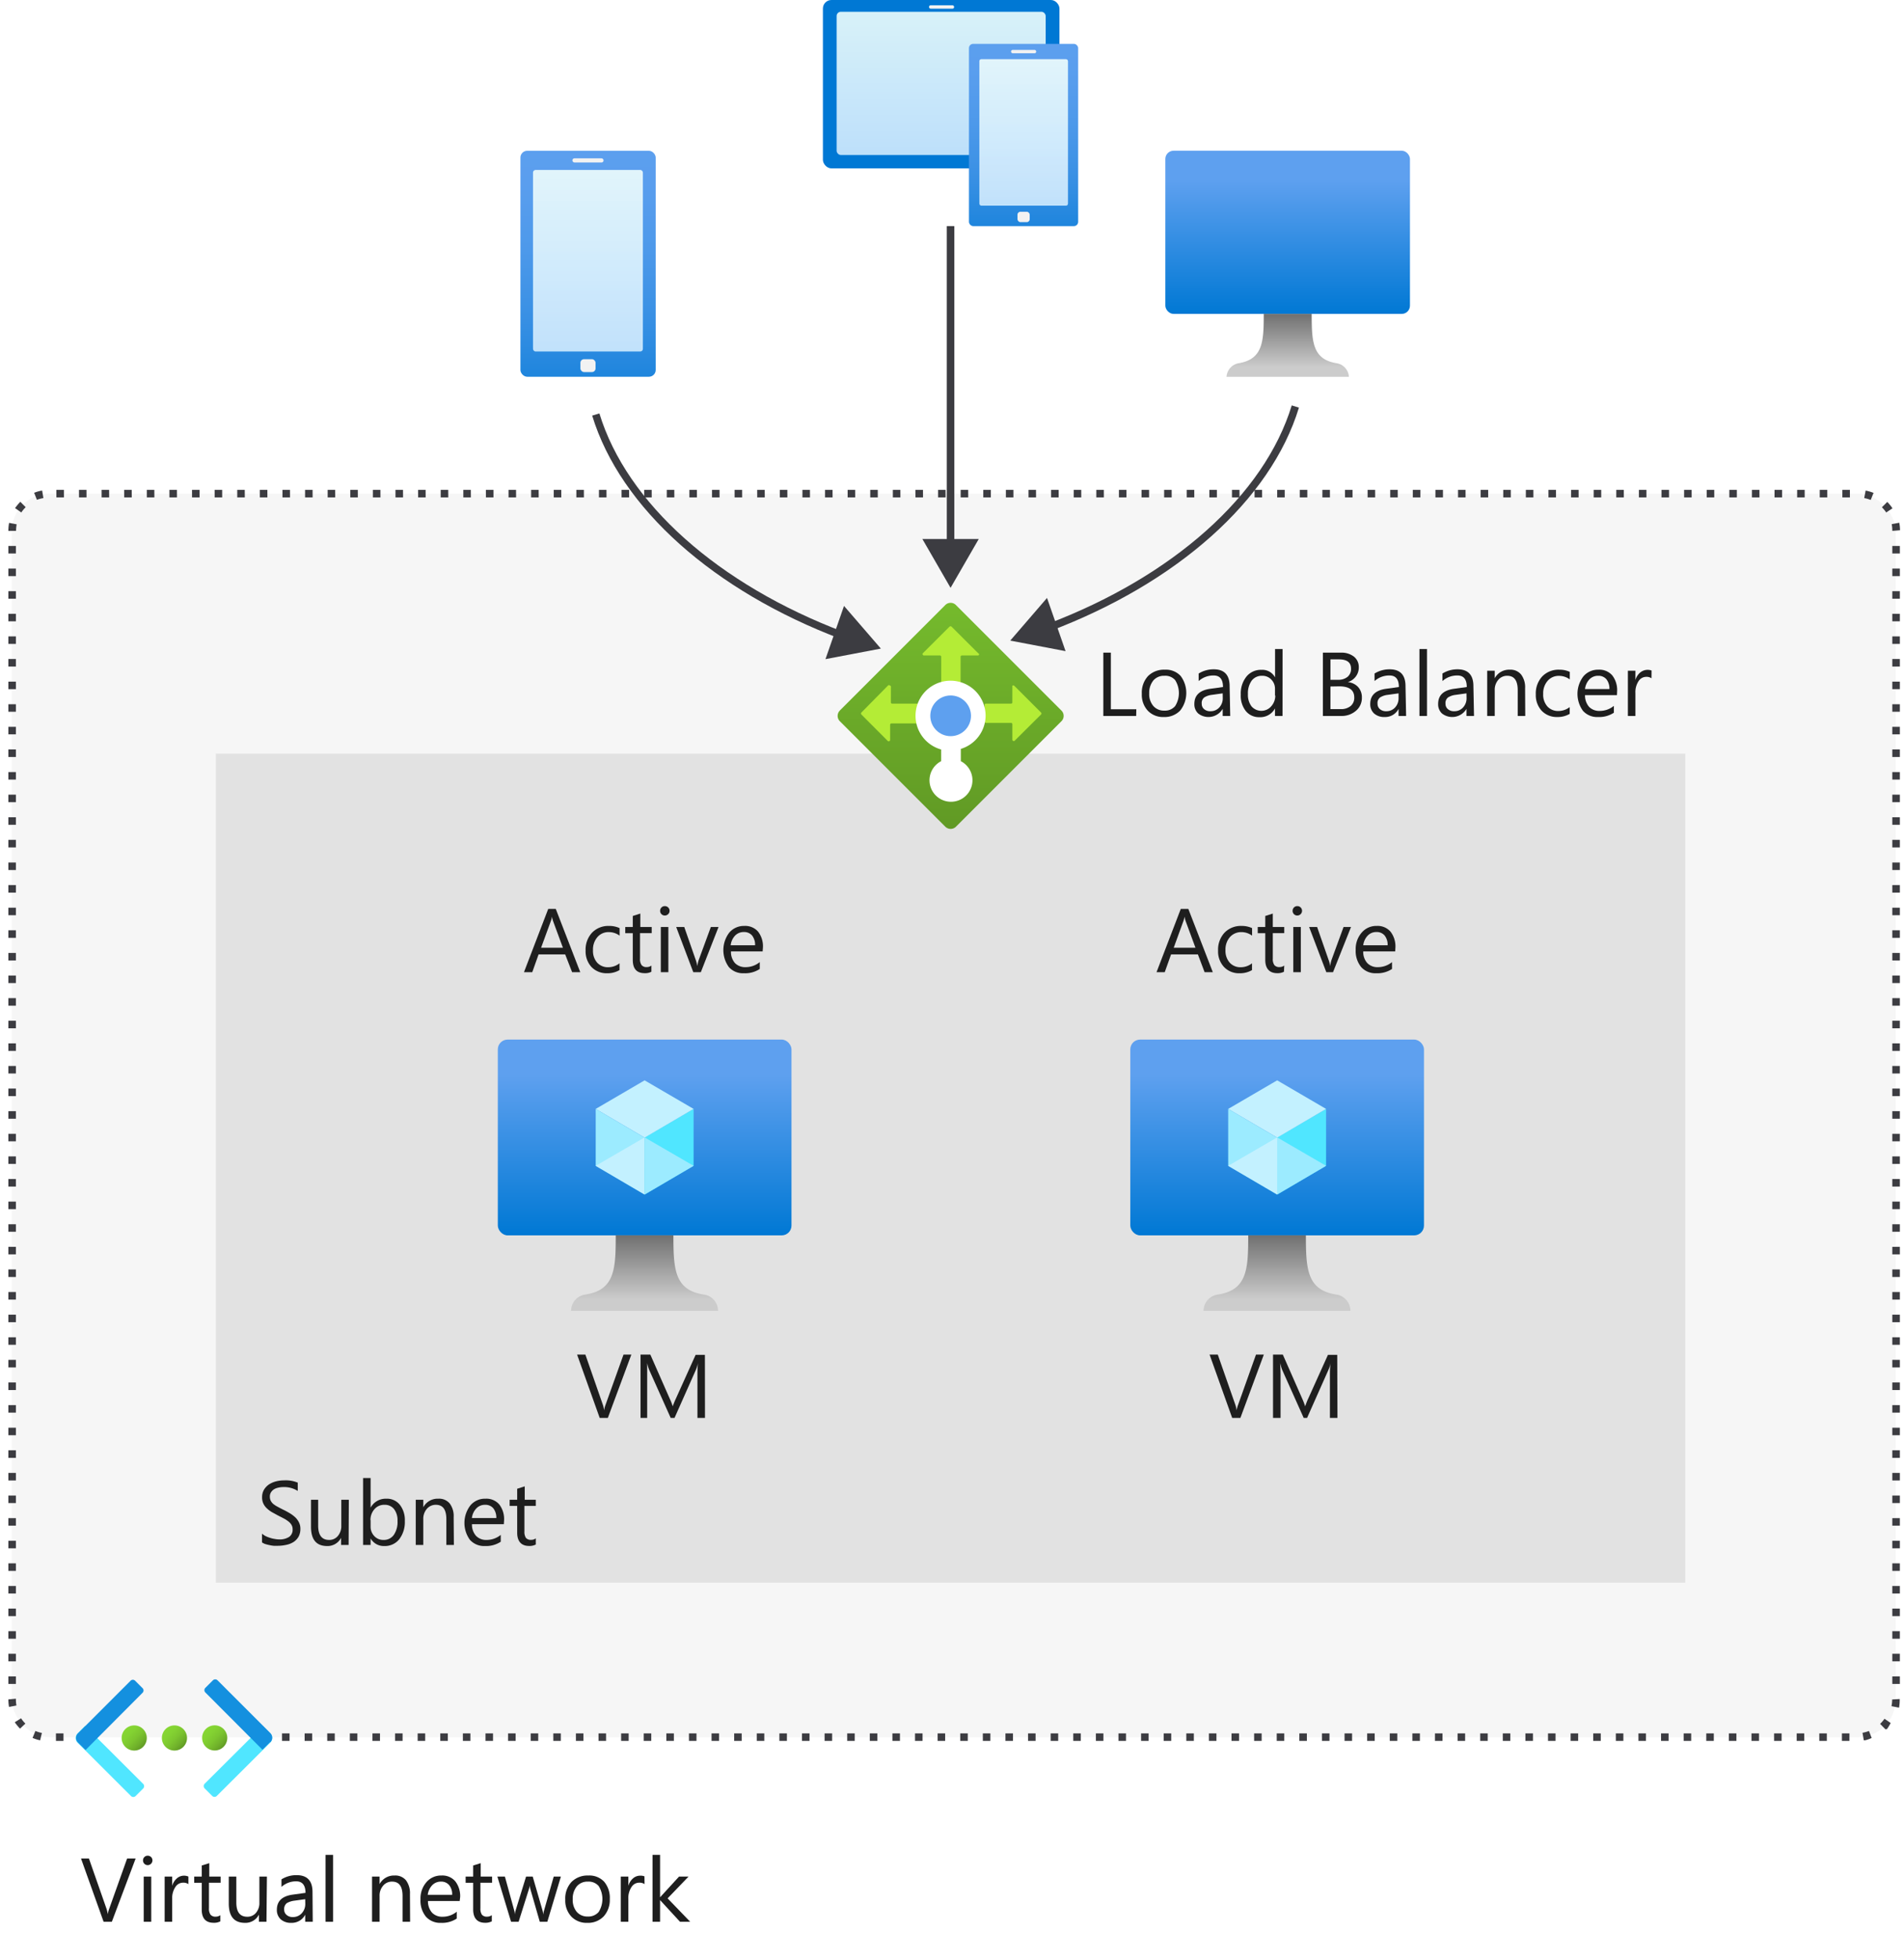 <svg xmlns="http://www.w3.org/2000/svg" xmlns:xlink="http://www.w3.org/1999/xlink" viewBox="0 0 252.66 259.93">
  <defs>
    <linearGradient id="linear-gradient" x1="24.64" y1="103.61" x2="27.01" y2="101.24" gradientTransform="matrix(1, 0, 0, -1, 2.82, 333.07)" gradientUnits="userSpaceOnUse">
      <stop offset="0" stop-color="#86d633"/>
      <stop offset="0.24" stop-color="#83d232"/>
      <stop offset="0.5" stop-color="#7cc52f"/>
      <stop offset="0.76" stop-color="#6fb02a"/>
      <stop offset="1" stop-color="#5e9624"/>
    </linearGradient>
    <linearGradient id="linear-gradient-2" x1="19.3" y1="103.61" x2="21.65" y2="101.25" xlink:href="#linear-gradient"/>
    <linearGradient id="linear-gradient-3" x1="13.96" y1="103.62" x2="16.32" y2="101.25" xlink:href="#linear-gradient"/>
    <linearGradient id="linear-gradient-4" x1="78.03" y1="276" x2="78.03" y2="318.14" gradientTransform="matrix(1, 0, 0, -1, 0, 334)" gradientUnits="userSpaceOnUse">
      <stop offset="0" stop-color="#0078d4"/>
      <stop offset="0.17" stop-color="#1c84dc"/>
      <stop offset="0.38" stop-color="#3990e4"/>
      <stop offset="0.59" stop-color="#4d99ea"/>
      <stop offset="0.8" stop-color="#5a9eee"/>
      <stop offset="1" stop-color="#5ea0ef"/>
    </linearGradient>
    <linearGradient id="linear-gradient-5" x1="78.02" y1="287.36" x2="78.02" y2="311.45" gradientTransform="matrix(1, 0, 0, -1, 0, 334)" gradientUnits="userSpaceOnUse">
      <stop offset="0" stop-color="#d2ebff"/>
      <stop offset="1" stop-color="#f0fffd"/>
    </linearGradient>
    <linearGradient id="linear-gradient-6" x1="124.89" y1="313.43" x2="124.89" y2="332.44" xlink:href="#linear-gradient-5"/>
    <linearGradient id="linear-gradient-7" x1="135.83" y1="297.53" x2="135.83" y2="331.53" xlink:href="#linear-gradient-4"/>
    <linearGradient id="linear-gradient-8" x1="135.84" y1="306.71" x2="135.84" y2="326.15" xlink:href="#linear-gradient-5"/>
    <linearGradient id="linear-gradient-9" x1="85.54" y1="170.09" x2="85.54" y2="196.06" gradientTransform="matrix(1, 0, 0, -1, 0, 334)" gradientUnits="userSpaceOnUse">
      <stop offset="0" stop-color="#0078d4"/>
      <stop offset="0.82" stop-color="#5ea0ef"/>
    </linearGradient>
    <linearGradient id="linear-gradient-10" x1="85.54" y1="160.06" x2="85.54" y2="170.09" gradientTransform="matrix(1, 0, 0, -1, 0, 334)" gradientUnits="userSpaceOnUse">
      <stop offset="0.15" stop-color="#ccc"/>
      <stop offset="1" stop-color="#707070"/>
    </linearGradient>
    <linearGradient id="linear-gradient-11" x1="169.48" y1="170.09" x2="169.48" y2="196.06" xlink:href="#linear-gradient-9"/>
    <linearGradient id="linear-gradient-12" x1="169.48" y1="160.06" x2="169.48" y2="170.09" xlink:href="#linear-gradient-10"/>
    <linearGradient id="linear-gradient-13" x1="126.14" y1="220.92" x2="126.14" y2="255.7" gradientTransform="matrix(1, 0, 0, -1, 0, 334)" gradientUnits="userSpaceOnUse">
      <stop offset="0" stop-color="#5e9624"/>
      <stop offset="0.02" stop-color="#5f9724"/>
      <stop offset="1" stop-color="#76bc2d"/>
    </linearGradient>
    <linearGradient id="linear-gradient-14" x1="170.87" y1="292.35" x2="170.87" y2="314" xlink:href="#linear-gradient-9"/>
    <linearGradient id="linear-gradient-15" x1="170.88" y1="284" x2="170.88" y2="292.35" xlink:href="#linear-gradient-10"/>
  </defs>
  <title>4-active-active-cluster</title>
  <g id="Shapes">
    <rect width="252.66" height="259.93" fill="#fff"/>
    <g>
      <g>
        <rect x="1.56" y="65.5" width="250" height="165" rx="5" fill="#fff"/>
        <rect x="1.56" y="65.5" width="250" height="165" rx="5" fill="#3c3c41" opacity="0.05"/>
      </g>
      <path d="M245.42,231h-1v-1h1Zm-3,0h-1v-1h1Zm-3,0h-1v-1h1Zm-3,0h-1v-1h1Zm-3,0h-1v-1h1Zm-3,0h-1v-1h1Zm-3,0h-1v-1h1Zm-3,0h-1v-1h1Zm-3,0h-1v-1h1Zm-3,0h-1v-1h1Zm-3,0h-1v-1h1Zm-3,0h-1v-1h1Zm-3,0h-1v-1h1Zm-3,0h-1v-1h1Zm-3,0h-1v-1h1Zm-3,0h-1v-1h1Zm-3,0h-1v-1h1Zm-3,0h-1v-1h1Zm-3,0h-1v-1h1Zm-3,0h-1v-1h1Zm-3,0h-1v-1h1Zm-3,0h-1v-1h1Zm-3,0h-1v-1h1Zm-3,0h-1v-1h1Zm-3,0h-1v-1h1Zm-3,0h-1v-1h1Zm-3,0h-1v-1h1Zm-3,0h-1v-1h1Zm-3,0h-1v-1h1Zm-3,0h-1v-1h1Zm-3,0h-1v-1h1Zm-3,0h-1v-1h1Zm-3,0h-1v-1h1Zm-3,0h-1v-1h1Zm-3,0h-1v-1h1Zm-3,0h-1v-1h1Zm-3,0h-1v-1h1Zm-3,0h-1v-1h1Zm-3,0h-1v-1h1Zm-3,0h-1v-1h1Zm-3,0h-1v-1h1Zm-3,0h-1v-1h1Zm-3,0h-1v-1h1Zm-3,0h-1v-1h1Zm-3,0h-1v-1h1Zm-3,0h-1v-1h1Zm-3,0h-1v-1h1Zm-3,0h-1v-1h1Zm-3,0h-1v-1h1Zm-3,0h-1v-1h1Zm-3,0h-1v-1h1Zm-3,0h-1v-1h1Zm-3,0h-1v-1h1Zm-3,0h-1v-1h1Zm-3,0h-1v-1h1Zm-3,0h-1v-1h1Zm-3,0h-1v-1h1Zm-3,0h-1v-1h1Zm-3,0h-1v-1h1Zm-3,0h-1v-1h1Zm-3,0h-1v-1h1Zm-3,0h-1v-1h1Zm-3,0h-1v-1h1Zm-3,0h-1v-1h1Zm-3,0h-1v-1h1Zm-3,0h-1v-1h1Zm-3,0h-1v-1h1Zm-3,0h-1v-1h1Zm-3,0h-1v-1h1Zm-3,0h-1v-1h1Zm-30,0h-1v-1h1Zm238.9-.08-.17-1a4.4,4.4,0,0,0,.86-.24l.36.93A4.84,4.84,0,0,1,247.5,230.92Zm-242,0a5.32,5.32,0,0,1-1-.32l.38-.92a4.08,4.08,0,0,0,.86.26Zm244.87-1.46-.7-.72a4.64,4.64,0,0,0,.58-.68l.82.56A5.57,5.57,0,0,1,250.39,229.44ZM2.66,229.37a6.32,6.32,0,0,1-.7-.85L2.8,228a3.87,3.87,0,0,0,.57.7ZM252,226.59l-1-.2a4.41,4.41,0,0,0,.09-.89l1-.06v.06A5.6,5.6,0,0,1,252,226.59Zm-250.8-.1a5.44,5.44,0,0,1-.09-1l1-.09a4.77,4.77,0,0,0,.07.9Zm250.91-3.05h-1v-1h1Zm-250,0h-1v-1h1Zm250-3h-1v-1h1Zm-250,0h-1v-1h1Zm250-3h-1v-1h1Zm-250,0h-1v-1h1Zm250-3h-1v-1h1Zm-250,0h-1v-1h1Zm250-3h-1v-1h1Zm-250,0h-1v-1h1Zm250-3h-1v-1h1Zm-250,0h-1v-1h1Zm250-3h-1v-1h1Zm-250,0h-1v-1h1Zm250-3h-1v-1h1Zm-250,0h-1v-1h1Zm250-3h-1v-1h1Zm-250,0h-1v-1h1Zm250-3h-1v-1h1Zm-250,0h-1v-1h1Zm250-3h-1v-1h1Zm-250,0h-1v-1h1Zm250-3h-1v-1h1Zm-250,0h-1v-1h1Zm250-3h-1v-1h1Zm-250,0h-1v-1h1Zm250-3h-1v-1h1Zm-250,0h-1v-1h1Zm250-3h-1v-1h1Zm-250,0h-1v-1h1Zm250-3h-1v-1h1Zm-250,0h-1v-1h1Zm250-3h-1v-1h1Zm-250,0h-1v-1h1Zm250-3h-1v-1h1Zm-250,0h-1v-1h1Zm250-3h-1v-1h1Zm-250,0h-1v-1h1Zm250-3h-1v-1h1Zm-250,0h-1v-1h1Zm250-3h-1v-1h1Zm-250,0h-1v-1h1Zm250-3h-1v-1h1Zm-250,0h-1v-1h1Zm250-3h-1v-1h1Zm-250,0h-1v-1h1Zm250-3h-1v-1h1Zm-250,0h-1v-1h1Zm250-3h-1v-1h1Zm-250,0h-1v-1h1Zm250-3h-1v-1h1Zm-250,0h-1v-1h1Zm250-3h-1v-1h1Zm-250,0h-1v-1h1Zm250-3h-1v-1h1Zm-250,0h-1v-1h1Zm250-3h-1v-1h1Zm-250,0h-1v-1h1Zm250-3h-1v-1h1Zm-250,0h-1v-1h1Zm250-3h-1v-1h1Zm-250,0h-1v-1h1Zm250-3h-1v-1h1Zm-250,0h-1v-1h1Zm250-3h-1v-1h1Zm-250,0h-1v-1h1Zm250-3h-1v-1h1Zm-250,0h-1v-1h1Zm250-3h-1v-1h1Zm-250,0h-1v-1h1Zm250-3h-1v-1h1Zm-250,0h-1v-1h1Zm250-3h-1v-1h1Zm-250,0h-1v-1h1Zm250-3h-1v-1h1Zm-250,0h-1v-1h1Zm250-3h-1v-1h1Zm-250,0h-1v-1h1Zm250-3h-1v-1h1Zm-250,0h-1v-1h1Zm250-3h-1v-1h1Zm-250,0h-1v-1h1Zm250-3h-1v-1h1Zm-250,0h-1v-1h1Zm250-3h-1v-1h1Zm-250,0h-1v-1h1Zm250-3h-1v-1h1Zm-250,0h-1v-1h1Zm250-3h-1v-1h1Zm-250,0h-1v-1h1Zm250-3h-1v-1h1Zm-250,0h-1v-1h1Zm250-3h-1v-1h1Zm-250,0h-1v-1h1Zm250-3h-1v-1h1Zm-250,0h-1v-1h1Zm250-3h-1v-1h1Zm-250,0h-1v-1h1Zm250-3h-1v-1h1Zm-250,0h-1v-1h1Zm250-3h-1v-1h1Zm-250,0h-1v-1h1Zm249-3a4.74,4.74,0,0,0-.08-.89l1-.19a5,5,0,0,1,.1,1Zm-250,0v0a5.36,5.36,0,0,1,.1-1.06l1,.19a5.12,5.12,0,0,0-.08.87ZM250.3,68a4.75,4.75,0,0,0-.57-.69l.71-.71a5.13,5.13,0,0,1,.69.85ZM2.83,68,2,67.42a7.08,7.08,0,0,1,.7-.84l.71.72A3.86,3.86,0,0,0,2.83,68Zm245.41-1.66a4.44,4.44,0,0,0-.86-.25l.19-1a6.33,6.33,0,0,1,1.05.31ZM4.9,66.32l-.37-.93a4.92,4.92,0,0,1,1.06-.3l.17,1A4.44,4.44,0,0,0,4.9,66.32ZM245.48,66h-1V65h1Zm-3,0h-1V65h1Zm-3,0h-1V65h1Zm-3,0h-1V65h1Zm-3,0h-1V65h1Zm-3,0h-1V65h1Zm-3,0h-1V65h1Zm-3,0h-1V65h1Zm-3,0h-1V65h1Zm-3,0h-1V65h1Zm-3,0h-1V65h1Zm-3,0h-1V65h1Zm-3,0h-1V65h1Zm-3,0h-1V65h1Zm-3,0h-1V65h1Zm-3,0h-1V65h1Zm-3,0h-1V65h1Zm-3,0h-1V65h1Zm-3,0h-1V65h1Zm-3,0h-1V65h1Zm-3,0h-1V65h1Zm-3,0h-1V65h1Zm-3,0h-1V65h1Zm-3,0h-1V65h1Zm-3,0h-1V65h1Zm-3,0h-1V65h1Zm-3,0h-1V65h1Zm-3,0h-1V65h1Zm-3,0h-1V65h1Zm-3,0h-1V65h1Zm-3,0h-1V65h1Zm-3,0h-1V65h1Zm-3,0h-1V65h1Zm-3,0h-1V65h1Zm-3,0h-1V65h1Zm-3,0h-1V65h1Zm-3,0h-1V65h1Zm-3,0h-1V65h1Zm-3,0h-1V65h1Zm-3,0h-1V65h1Zm-3,0h-1V65h1Zm-3,0h-1V65h1Zm-3,0h-1V65h1Zm-3,0h-1V65h1Zm-3,0h-1V65h1Zm-3,0h-1V65h1Zm-3,0h-1V65h1Zm-3,0h-1V65h1Zm-3,0h-1V65h1Zm-3,0h-1V65h1Zm-3,0h-1V65h1Zm-3,0h-1V65h1Zm-3,0h-1V65h1Zm-3,0h-1V65h1Zm-3,0h-1V65h1Zm-3,0h-1V65h1Zm-3,0h-1V65h1Zm-3,0h-1V65h1Zm-3,0h-1V65h1Zm-3,0h-1V65h1Zm-3,0h-1V65h1Zm-3,0h-1V65h1Zm-3,0h-1V65h1Zm-3,0h-1V65h1Zm-3,0h-1V65h1Zm-3,0h-1V65h1Zm-3,0h-1V65h1Zm-3,0h-1V65h1Zm-3,0h-1V65h1Zm-3,0h-1V65h1Zm-3,0h-1V65h1Zm-3,0h-1V65h1Zm-3,0h-1V65h1Zm-3,0h-1V65h1Zm-3,0h-1V65h1Zm-3,0h-1V65h1Zm-3,0h-1V65h1Zm-3,0h-1V65h1Zm-3,0h-1V65h1Zm-3,0h-1V65h1Z" fill="#3c3c41"/>
    </g>
    <g>
      <circle cx="28.49" cy="230.6" r="1.67" fill="url(#linear-gradient)"/>
      <circle cx="23.15" cy="230.61" r="1.67" fill="url(#linear-gradient-2)"/>
      <circle cx="17.81" cy="230.61" r="1.67" fill="url(#linear-gradient-3)"/>
      <path d="M19,237.31l-1,1a.44.44,0,0,1-.62,0h0l-7.09-7.08a.86.86,0,0,1,0-1.22h0l1-1h0L19,236.7a.44.44,0,0,1,0,.61Z" fill="#50e6ff"/>
      <path d="M17.92,223l1,1a.43.43,0,0,1,0,.61l-7.57,7.6h0l-1-1a.86.86,0,0,1,0-1.22h0l7-7A.43.43,0,0,1,17.92,223Z" fill="#1490df"/>
      <path d="M34.87,229l1,1a.86.86,0,0,1,0,1.22h0l-7.1,7.08a.43.43,0,0,1-.61,0h0l-1-1a.44.44,0,0,1,0-.62h0L34.87,229Z" fill="#50e6ff"/>
      <path d="M35.83,231.17l-1,1h0l-7.58-7.6a.43.43,0,0,1,0-.61h0l1-1a.44.44,0,0,1,.62,0h0l7,7a.86.86,0,0,1,0,1.22h0Z" fill="#1490df"/>
    </g>
    <g>
      <rect x="69.06" y="20.01" width="17.95" height="29.98" rx="0.9" fill="url(#linear-gradient-4)"/>
      <rect x="77.02" y="47.66" width="2.01" height="1.71" rx="0.48" fill="#f2f2f2"/>
      <rect x="75.96" y="21.01" width="4.13" height="0.55" rx="0.26" fill="#f2f2f2"/>
      <rect x="70.73" y="22.55" width="14.58" height="24.09" rx="0.34" opacity="0.9" fill="url(#linear-gradient-5)" style="isolation: isolate"/>
    </g>
    <g>
      <rect x="109.2" width="31.39" height="22.34" rx="1.13" fill="#0078d4"/>
      <rect x="111.02" y="1.56" width="27.74" height="19.01" rx="0.56" opacity="0.9" fill="url(#linear-gradient-6)" style="isolation: isolate"/>
      <rect x="128.58" y="5.82" width="14.49" height="24.18" rx="0.56" fill="url(#linear-gradient-7)"/>
      <rect x="134.17" y="6.62" width="3.33" height="0.45" rx="0.21" fill="#f2f2f2"/>
      <rect x="129.96" y="7.85" width="11.76" height="19.44" rx="0.26" opacity="0.9" fill="url(#linear-gradient-8)" style="isolation: isolate"/>
      <rect x="123.28" y="0.7" width="3.33" height="0.45" rx="0.21" fill="#f2f2f2"/>
      <rect x="135.02" y="28.1" width="1.62" height="1.37" rx="0.38" fill="#f2f2f2"/>
    </g>
    <g>
      <rect x="28.64" y="100" width="195" height="110" fill="#fff"/>
      <rect x="28.64" y="100" width="195" height="110" fill="#3c3c41" opacity="0.15"/>
    </g>
    <g>
      <rect x="66.06" y="137.94" width="38.97" height="25.98" rx="1.3" fill="url(#linear-gradient-9)"/>
      <polygon points="92.04 147.14 92.04 154.69 85.54 158.5 85.54 150.92 92.04 147.14" fill="#50e6ff"/>
      <polygon points="92.04 147.14 85.54 150.95 79.05 147.14 85.54 143.35 92.04 147.14" fill="#c3f1ff"/>
      <polygon points="85.54 150.95 85.54 158.5 79.05 154.69 79.05 147.14 85.54 150.95" fill="#9cebff"/>
      <polygon points="79.05 154.69 85.54 150.92 85.54 158.5 79.05 154.69" fill="#c3f1ff"/>
      <polygon points="92.04 154.69 85.54 150.92 85.54 158.5 92.04 154.69" fill="#9cebff"/>
      <path d="M93.36,171.77c-3.86-.61-4-3.38-4-7.86H81.71c0,4.48-.13,7.25-4,7.86a2.18,2.18,0,0,0-1.93,2.17H95.28A2.16,2.16,0,0,0,93.36,171.77Z" fill="url(#linear-gradient-10)"/>
    </g>
    <g>
      <rect x="149.99" y="137.94" width="38.97" height="25.98" rx="1.3" fill="url(#linear-gradient-11)"/>
      <polygon points="175.97 147.14 175.97 154.69 169.48 158.5 169.48 150.92 175.97 147.14" fill="#50e6ff"/>
      <polygon points="175.97 147.14 169.48 150.95 162.98 147.14 169.48 143.35 175.97 147.14" fill="#c3f1ff"/>
      <polygon points="169.48 150.95 169.48 158.5 162.98 154.69 162.98 147.14 169.48 150.95" fill="#9cebff"/>
      <polygon points="162.98 154.69 169.48 150.92 169.48 158.5 162.98 154.69" fill="#c3f1ff"/>
      <polygon points="175.97 154.69 169.48 150.92 169.48 158.5 175.97 154.69" fill="#9cebff"/>
      <path d="M177.29,171.77c-3.85-.61-4-3.38-4-7.86h-7.65c0,4.48-.13,7.25-4,7.86a2.18,2.18,0,0,0-1.93,2.17h19.49A2.18,2.18,0,0,0,177.29,171.77Z" fill="url(#linear-gradient-12)"/>
    </g>
    <g>
      <path d="M111.44,94.28l14-14a1,1,0,0,1,1.41,0l0,0,14,14a1,1,0,0,1,0,1.42l0,0-14,14a1,1,0,0,1-1.4,0l-14-14a1,1,0,0,1,0-1.42Z" fill="url(#linear-gradient-13)"/>
      <path d="M129.8,86.67l-3.53-3.52a.2.2,0,0,0-.27,0l-3.53,3.52a.16.16,0,0,0,0,.23.17.17,0,0,0,.18.07h2.07a.18.18,0,0,1,.18.18v3.33a.18.18,0,0,0,.19.19h2.2a.18.18,0,0,0,.18-.19V87.15a.18.18,0,0,1,.18-.18h2.07a.16.16,0,0,0,.2-.12A.16.16,0,0,0,129.8,86.67Z" fill="#b4ec36"/>
      <path d="M117.8,91l-3.5,3.55a.2.2,0,0,0,0,.25l3.5,3.51a.18.18,0,0,0,.26,0,.2.2,0,0,0,.06-.14v-2a.18.18,0,0,1,.18-.18h3.34a.17.17,0,0,0,.16-.17V93.58a.16.16,0,0,0,0-.22l-.06,0h-3.34a.16.16,0,0,1-.18-.15h0v-2a.19.19,0,0,0-.12-.25A.2.2,0,0,0,117.8,91Z" fill="#b4ec36"/>
      <path d="M134.6,98.33l3.55-3.53a.18.18,0,0,0,0-.25L134.6,91a.18.18,0,0,0-.26,0,.21.21,0,0,0,0,.11v2.08a.16.16,0,0,1-.16.17h-3.35a.16.16,0,0,0-.17.17h0v2.2a.18.18,0,0,0,.15.19h3.35a.18.18,0,0,1,.18.18v2.07a.18.18,0,0,0,.21.15A.12.12,0,0,0,134.6,98.33Z" fill="#b4ec36"/>
      <path d="M130.79,95a4.65,4.65,0,1,0-5.9,4.45V101a2.85,2.85,0,1,0,2.61,0V99.37A4.64,4.64,0,0,0,130.79,95Z" fill="#fff"/>
      <circle id="e99c3387-15c3-4f28-bd4b-cb209b430e06" cx="126.15" cy="94.98" r="2.7" fill="#5ea0ef"/>
    </g>
    <g>
      <rect x="154.64" y="20" width="32.46" height="21.65" rx="1.09" fill="url(#linear-gradient-14)"/>
      <path d="M177.39,48.2c-3.22-.51-3.33-2.83-3.33-6.55H167.7c0,3.72-.12,6-3.33,6.55a1.94,1.94,0,0,0-1.61,1.8H179A1.94,1.94,0,0,0,177.39,48.2Z" fill="url(#linear-gradient-15)"/>
    </g>
    <g>
      <line x1="126.14" y1="30" x2="126.14" y2="72.62" fill="none" stroke="#3c3c41" stroke-miterlimit="10"/>
      <polygon points="122.4 71.52 126.14 78 129.88 71.52 122.4 71.52" fill="#3c3c41"/>
    </g>
    <g>
      <path d="M79.06,55c3.7,12.12,16,23,32.73,29.33" fill="none" stroke="#3c3c41" stroke-miterlimit="10"/>
      <polygon points="109.54 87.46 116.89 86.06 112 80.4 109.54 87.46" fill="#3c3c41"/>
    </g>
    <g>
      <path d="M171.89,53.94c-3.7,12.12-16,23-32.73,29.33" fill="none" stroke="#3c3c41" stroke-miterlimit="10"/>
      <polygon points="138.94 79.34 134.06 85 141.4 86.4 138.94 79.34" fill="#3c3c41"/>
    </g>
  </g>
  <g id="Text">
    <g>
      <path d="M18,246.6,14.84,255H13.75l-3-8.4H11.8l2.33,6.66a4.27,4.27,0,0,1,.17.74h0a3.5,3.5,0,0,1,.2-.75l2.37-6.65Z" fill="#1e1e1e"/>
      <path d="M19.6,247.48a.6.6,0,0,1-.44-.18.61.61,0,0,1-.18-.45.59.59,0,0,1,.18-.44.6.6,0,0,1,.44-.18.64.64,0,0,1,.45.18.63.63,0,0,1,0,.88A.61.61,0,0,1,19.6,247.48Zm.47,7.52h-1v-6h1Z" fill="#1e1e1e"/>
      <path d="M25,250a1.18,1.18,0,0,0-.73-.19,1.2,1.2,0,0,0-1,.58,2.64,2.64,0,0,0-.42,1.58V255h-1v-6h1v1.24h0a2,2,0,0,1,.62-1,1.43,1.43,0,0,1,.95-.36A1.41,1.41,0,0,1,25,249Z" fill="#1e1e1e"/>
      <path d="M29.24,254.94a1.76,1.76,0,0,1-.89.19c-1.05,0-1.58-.59-1.58-1.76v-3.55h-1V249h1v-1.47l1-.31V249h1.51v.82H27.73v3.38a1.37,1.37,0,0,0,.21.86.83.83,0,0,0,.68.26,1,1,0,0,0,.62-.2Z" fill="#1e1e1e"/>
      <path d="M35.36,255h-1v-.95h0a2,2,0,0,1-1.85,1.09c-1.43,0-2.15-.85-2.15-2.56V249h1v3.43c0,1.27.48,1.9,1.45,1.9a1.46,1.46,0,0,0,1.16-.52,2,2,0,0,0,.45-1.35V249h1Z" fill="#1e1e1e"/>
      <path d="M41.5,255h-1v-.94h0a2,2,0,0,1-1.85,1.08,2,2,0,0,1-1.4-.47,1.65,1.65,0,0,1-.51-1.26c0-1.13.66-1.78,2-2l1.8-.25c0-1-.41-1.53-1.24-1.53a2.9,2.9,0,0,0-1.95.74v-1a3.75,3.75,0,0,1,2-.56c1.41,0,2.12.74,2.12,2.24Zm-1-3-1.45.2a2.65,2.65,0,0,0-1,.33,1,1,0,0,0-.34.84.9.9,0,0,0,.32.72,1.18,1.18,0,0,0,.83.28,1.55,1.55,0,0,0,1.18-.5,1.8,1.8,0,0,0,.47-1.27Z" fill="#1e1e1e"/>
      <path d="M44.2,255h-1v-8.88h1Z" fill="#1e1e1e"/>
      <path d="M54.42,255h-1v-3.42c0-1.28-.46-1.91-1.39-1.91a1.5,1.5,0,0,0-1.19.54,2,2,0,0,0-.47,1.37V255h-1v-6h1v1h0a2.16,2.16,0,0,1,2-1.14,1.83,1.83,0,0,1,1.5.63,2.84,2.84,0,0,1,.53,1.84Z" fill="#1e1e1e"/>
      <path d="M61,252.24H56.79a2.3,2.3,0,0,0,.54,1.55,1.87,1.87,0,0,0,1.42.54,2.91,2.91,0,0,0,1.86-.67v.91a3.5,3.5,0,0,1-2.09.57,2.53,2.53,0,0,1-2-.82,3.35,3.35,0,0,1-.72-2.3,3.28,3.28,0,0,1,.79-2.28,2.54,2.54,0,0,1,2-.88,2.24,2.24,0,0,1,1.82.76,3.18,3.18,0,0,1,.65,2.12Zm-1-.82a1.9,1.9,0,0,0-.4-1.29,1.36,1.36,0,0,0-1.1-.46,1.56,1.56,0,0,0-1.15.48,2.25,2.25,0,0,0-.59,1.27Z" fill="#1e1e1e"/>
      <path d="M65.26,254.94a1.82,1.82,0,0,1-.9.19c-1,0-1.57-.59-1.57-1.76v-3.55h-1V249h1v-1.47l1-.31V249h1.51v.82H63.75v3.38a1.45,1.45,0,0,0,.2.86.84.84,0,0,0,.68.26,1.05,1.05,0,0,0,.63-.2Z" fill="#1e1e1e"/>
      <path d="M74.43,249l-1.8,6h-1l-1.24-4.3a2.26,2.26,0,0,1-.09-.55h0a2.44,2.44,0,0,1-.12.54L68.82,255h-1L66,249h1l1.24,4.51a2.38,2.38,0,0,1,.08.54h0a2.91,2.91,0,0,1,.1-.55l1.39-4.5h.88L72,253.52a3.36,3.36,0,0,1,.09.54h0a2.61,2.61,0,0,1,.1-.54L73.48,249Z" fill="#1e1e1e"/>
      <path d="M77.93,255.14a2.79,2.79,0,0,1-2.12-.84,3.11,3.11,0,0,1-.8-2.23,3.23,3.23,0,0,1,.83-2.36,3,3,0,0,1,2.23-.85,2.69,2.69,0,0,1,2.1.82,3.32,3.32,0,0,1,.75,2.3,3.25,3.25,0,0,1-.81,2.3A2.87,2.87,0,0,1,77.93,255.14Zm.07-5.47a1.83,1.83,0,0,0-1.46.63A2.58,2.58,0,0,0,76,252a2.47,2.47,0,0,0,.54,1.69,1.86,1.86,0,0,0,1.46.61,1.79,1.79,0,0,0,1.44-.6,3.23,3.23,0,0,0,0-3.45A1.76,1.76,0,0,0,78,249.67Z" fill="#1e1e1e"/>
      <path d="M85.53,250a1.18,1.18,0,0,0-.73-.19,1.2,1.2,0,0,0-1,.58,2.64,2.64,0,0,0-.42,1.58V255h-1v-6h1v1.24h0a2,2,0,0,1,.62-1,1.43,1.43,0,0,1,.95-.36,1.41,1.41,0,0,1,.57.09Z" fill="#1e1e1e"/>
      <path d="M91.59,255H90.24l-2.65-2.88h0V255h-1v-8.88h1v5.63h0L90.11,249h1.26l-2.78,2.89Z" fill="#1e1e1e"/>
    </g>
    <g>
      <path d="M34.77,204.66V203.5a2.42,2.42,0,0,0,.47.32,3.8,3.8,0,0,0,.59.23,3.3,3.3,0,0,0,.62.15,3.07,3.07,0,0,0,.57.06,2.29,2.29,0,0,0,1.36-.34,1.15,1.15,0,0,0,.45-1,1.13,1.13,0,0,0-.15-.59,1.64,1.64,0,0,0-.42-.46,3.91,3.91,0,0,0-.62-.4l-.78-.4-.82-.45a3.85,3.85,0,0,1-.66-.51,2.06,2.06,0,0,1-.44-.62,1.91,1.91,0,0,1-.16-.82,1.93,1.93,0,0,1,.25-1,2.32,2.32,0,0,1,.66-.7,3.19,3.19,0,0,1,.94-.41,4.24,4.24,0,0,1,1.07-.13,4.11,4.11,0,0,1,1.81.3v1.1a3.33,3.33,0,0,0-1.91-.51,2.88,2.88,0,0,0-.65.07,1.77,1.77,0,0,0-.57.21,1.31,1.31,0,0,0-.41.4,1,1,0,0,0-.16.58,1.22,1.22,0,0,0,.12.56,1.41,1.41,0,0,0,.35.43,3.42,3.42,0,0,0,.58.37c.22.12.48.26.77.4s.59.31.86.47a4.41,4.41,0,0,1,.71.54,2.42,2.42,0,0,1,.48.67,1.84,1.84,0,0,1,.18.83,2.14,2.14,0,0,1-.24,1.05,2.11,2.11,0,0,1-.66.7,2.88,2.88,0,0,1-1,.39,5.24,5.24,0,0,1-1.14.12l-.49,0a4.17,4.17,0,0,1-.6-.1,4.91,4.91,0,0,1-.58-.15A1.93,1.93,0,0,1,34.77,204.66Z" fill="#1e1e1e"/>
      <path d="M46.26,205h-1v-.95h0a2,2,0,0,1-1.85,1.09c-1.43,0-2.14-.85-2.14-2.55V199h.95v3.43c0,1.27.49,1.9,1.45,1.9a1.46,1.46,0,0,0,1.16-.52,2,2,0,0,0,.46-1.35V199h1Z" fill="#1e1e1e"/>
      <path d="M49.18,204.13h0V205h-1v-8.88h1v3.93h0a2.27,2.27,0,0,1,2.07-1.19,2.19,2.19,0,0,1,1.81.81,3.27,3.27,0,0,1,.66,2.15,3.74,3.74,0,0,1-.74,2.42,2.44,2.44,0,0,1-2,.9A2,2,0,0,1,49.18,204.13Zm0-2.42v.84a1.77,1.77,0,0,0,.48,1.26,1.59,1.59,0,0,0,1.23.52,1.6,1.6,0,0,0,1.37-.67,3,3,0,0,0,.49-1.85,2.41,2.41,0,0,0-.46-1.57,1.54,1.54,0,0,0-1.26-.57,1.69,1.69,0,0,0-1.34.58A2.15,2.15,0,0,0,49.16,201.71Z" fill="#1e1e1e"/>
      <path d="M60.23,205h-1v-3.42c0-1.28-.46-1.91-1.39-1.91a1.54,1.54,0,0,0-1.2.54,2,2,0,0,0-.47,1.37V205h-1v-6h1v1h0a2.15,2.15,0,0,1,2-1.14,1.83,1.83,0,0,1,1.51.64,2.79,2.79,0,0,1,.52,1.83Z" fill="#1e1e1e"/>
      <path d="M66.86,202.24H62.63a2.21,2.21,0,0,0,.54,1.55,1.85,1.85,0,0,0,1.41.54,2.94,2.94,0,0,0,1.87-.67v.91a3.52,3.52,0,0,1-2.09.57,2.52,2.52,0,0,1-2-.82,3.81,3.81,0,0,1,.07-4.58,2.51,2.51,0,0,1,2-.88,2.25,2.25,0,0,1,1.82.76,3.18,3.18,0,0,1,.64,2.12Zm-1-.81a2,2,0,0,0-.4-1.3,1.37,1.37,0,0,0-1.1-.46,1.55,1.55,0,0,0-1.15.48,2.19,2.19,0,0,0-.59,1.28Z" fill="#1e1e1e"/>
      <path d="M71.1,204.94a1.8,1.8,0,0,1-.9.19c-1,0-1.57-.59-1.57-1.76v-3.55h-1V199h1v-1.46l1-.32V199H71.1v.82H69.59v3.38a1.45,1.45,0,0,0,.2.86.84.84,0,0,0,.68.26,1,1,0,0,0,.63-.2Z" fill="#1e1e1e"/>
    </g>
    <g>
      <path d="M83.78,179.74l-3.12,8.4H79.58l-3-8.4h1.1L80,186.4a4.27,4.27,0,0,1,.17.74h0a3.44,3.44,0,0,1,.19-.75l2.38-6.65Z" fill="#1e1e1e"/>
      <path d="M93.55,188.14h-1V182.5c0-.44,0-1,.08-1.63h0a5.05,5.05,0,0,1-.25.81l-2.87,6.46H89l-2.87-6.41a4.93,4.93,0,0,1-.25-.86h0c0,.33,0,.88,0,1.64v5.63H85v-8.4h1.3l2.58,5.86a7.37,7.37,0,0,1,.39,1h0c.17-.46.31-.8.41-1l2.63-5.83h1.23Z" fill="#1e1e1e"/>
    </g>
    <g>
      <path d="M77,129H75.92L75,126.64H71.47L70.63,129h-1.1l3.22-8.4h1Zm-2.3-3.24-1.32-3.58a2.59,2.59,0,0,1-.13-.56h0a3.23,3.23,0,0,1-.14.56l-1.31,3.58Z" fill="#1e1e1e"/>
      <path d="M82.21,128.72a3.13,3.13,0,0,1-1.64.42,2.76,2.76,0,0,1-2.08-.83,3.06,3.06,0,0,1-.78-2.17,3.3,3.3,0,0,1,.85-2.38,3,3,0,0,1,2.26-.9,3.24,3.24,0,0,1,1.4.29v1a2.4,2.4,0,0,0-1.43-.47,1.92,1.92,0,0,0-1.51.66,2.5,2.5,0,0,0-.59,1.73,2.36,2.36,0,0,0,.55,1.66,1.91,1.91,0,0,0,1.49.61,2.43,2.43,0,0,0,1.48-.52Z" fill="#1e1e1e"/>
      <path d="M86.44,128.94a1.76,1.76,0,0,1-.89.19c-1.06,0-1.58-.59-1.58-1.76v-3.55h-1V123h1v-1.46l1-.32V123h1.51v.82H84.93v3.38a1.37,1.37,0,0,0,.21.86.81.81,0,0,0,.68.26,1,1,0,0,0,.62-.2Z" fill="#1e1e1e"/>
      <path d="M88.22,121.48a.6.6,0,0,1-.44-.18.59.59,0,0,1-.18-.44.61.61,0,0,1,.18-.45.6.6,0,0,1,.44-.18.64.64,0,0,1,.45.18.61.61,0,0,1,.18.45.58.58,0,0,1-.18.43A.61.61,0,0,1,88.22,121.48Zm.47,7.52h-1v-6h1Z" fill="#1e1e1e"/>
      <path d="M95.35,123,93,129H92l-2.27-6H90.8l1.52,4.36a4.27,4.27,0,0,1,.21.84h0a4.7,4.7,0,0,1,.19-.82L94.33,123Z" fill="#1e1e1e"/>
      <path d="M101.2,126.24H97a2.25,2.25,0,0,0,.53,1.55,1.88,1.88,0,0,0,1.42.54,2.94,2.94,0,0,0,1.87-.67v.91a3.53,3.53,0,0,1-2.1.57,2.51,2.51,0,0,1-2-.82,3.83,3.83,0,0,1,.06-4.58,2.55,2.55,0,0,1,2-.88,2.25,2.25,0,0,1,1.82.76,3.18,3.18,0,0,1,.64,2.12Zm-1-.81a2,2,0,0,0-.4-1.3,1.37,1.37,0,0,0-1.1-.46,1.57,1.57,0,0,0-1.16.48,2.24,2.24,0,0,0-.58,1.28Z" fill="#1e1e1e"/>
    </g>
    <g>
      <path d="M167.71,179.74l-3.11,8.4h-1.09l-3-8.4h1.09l2.33,6.66a4.27,4.27,0,0,1,.17.74h0a3.5,3.5,0,0,1,.2-.75l2.37-6.65Z" fill="#1e1e1e"/>
      <path d="M177.48,188.14h-1V182.5c0-.44,0-1,.09-1.63h0a4.19,4.19,0,0,1-.25.81l-2.87,6.46H173l-2.87-6.41a6,6,0,0,1-.25-.86h0c0,.33.05.88.05,1.64v5.63h-1v-8.4h1.3l2.58,5.86a8.53,8.53,0,0,1,.38,1h0c.17-.46.3-.8.4-1l2.63-5.83h1.23Z" fill="#1e1e1e"/>
    </g>
    <g>
      <path d="M160.94,129h-1.09l-.89-2.36H155.4l-.84,2.36h-1.09l3.22-8.4h1Zm-2.3-3.24-1.32-3.58a4.87,4.87,0,0,1-.13-.56h0a3.23,3.23,0,0,1-.14.56l-1.3,3.58Z" fill="#1e1e1e"/>
      <path d="M166.14,128.72a3.1,3.1,0,0,1-1.64.42,2.72,2.72,0,0,1-2.07-.83,3,3,0,0,1-.79-2.17,3.3,3.3,0,0,1,.85-2.38,3,3,0,0,1,2.27-.9,3.23,3.23,0,0,1,1.39.29v1a2.38,2.38,0,0,0-1.43-.47,2,2,0,0,0-1.51.66,2.5,2.5,0,0,0-.59,1.73,2.36,2.36,0,0,0,.56,1.66,1.89,1.89,0,0,0,1.48.61,2.39,2.39,0,0,0,1.48-.52Z" fill="#1e1e1e"/>
      <path d="M170.38,128.94a1.82,1.82,0,0,1-.9.19c-1,0-1.58-.59-1.58-1.76v-3.55h-1V123h1v-1.46l1-.32V123h1.52v.82h-1.52v3.38a1.37,1.37,0,0,0,.21.86.83.83,0,0,0,.68.26,1.05,1.05,0,0,0,.63-.2Z" fill="#1e1e1e"/>
      <path d="M172.15,121.48a.6.6,0,0,1-.44-.18.59.59,0,0,1-.18-.44.61.61,0,0,1,.18-.45.6.6,0,0,1,.44-.18.62.62,0,0,1,.63.63.63.63,0,0,1-.63.62Zm.47,7.52h-1v-6h1Z" fill="#1e1e1e"/>
      <path d="M179.28,123l-2.39,6H176l-2.28-6h1.06l1.52,4.36a3.21,3.21,0,0,1,.21.84h0a4.72,4.72,0,0,1,.18-.82l1.6-4.38Z" fill="#1e1e1e"/>
      <path d="M185.14,126.24H180.9a2.21,2.21,0,0,0,.54,1.55,1.85,1.85,0,0,0,1.42.54,2.93,2.93,0,0,0,1.86-.67v.91a3.52,3.52,0,0,1-2.09.57,2.52,2.52,0,0,1-2-.82,3.36,3.36,0,0,1-.73-2.3,3.29,3.29,0,0,1,.8-2.28,2.53,2.53,0,0,1,2-.88,2.25,2.25,0,0,1,1.82.76,3.18,3.18,0,0,1,.65,2.12Zm-1-.81a2,2,0,0,0-.4-1.3,1.36,1.36,0,0,0-1.1-.46,1.55,1.55,0,0,0-1.15.48,2.25,2.25,0,0,0-.59,1.28Z" fill="#1e1e1e"/>
    </g>
    <g>
      <path d="M150.77,95h-4.36V86.6h1v7.51h3.38Z" fill="#1e1e1e"/>
      <path d="M154.44,95.14a2.79,2.79,0,0,1-2.13-.84,3.1,3.1,0,0,1-.79-2.23,3.24,3.24,0,0,1,.82-2.36,3,3,0,0,1,2.24-.85,2.66,2.66,0,0,1,2.09.83,3.77,3.77,0,0,1-.06,4.59A2.85,2.85,0,0,1,154.44,95.14Zm.07-5.47a1.84,1.84,0,0,0-1.47.63A2.59,2.59,0,0,0,152.5,92a2.41,2.41,0,0,0,.55,1.68,1.85,1.85,0,0,0,1.46.61,1.75,1.75,0,0,0,1.43-.6,3.23,3.23,0,0,0,0-3.45A1.73,1.73,0,0,0,154.51,89.67Z" fill="#1e1e1e"/>
      <path d="M163.25,95h-1v-.94h0a2.2,2.2,0,0,1-3.25.61,1.65,1.65,0,0,1-.51-1.26c0-1.12.66-1.78,2-2l1.8-.25q0-1.53-1.23-1.53a2.91,2.91,0,0,0-2,.74v-1a3.76,3.76,0,0,1,2-.56c1.41,0,2.11.75,2.11,2.24Zm-1-3-1.44.2a2.43,2.43,0,0,0-1,.34.93.93,0,0,0-.34.84.89.89,0,0,0,.31.71,1.2,1.2,0,0,0,.84.28,1.53,1.53,0,0,0,1.18-.5,1.79,1.79,0,0,0,.46-1.27Z" fill="#1e1e1e"/>
      <path d="M170.19,95h-1V94h0a2.21,2.21,0,0,1-2.06,1.16,2.24,2.24,0,0,1-1.81-.81,3.28,3.28,0,0,1-.67-2.19,3.57,3.57,0,0,1,.75-2.38,2.46,2.46,0,0,1,2-.9,1.91,1.91,0,0,1,1.8,1h0V86.12h1Zm-1-2.71V91.4a1.7,1.7,0,0,0-.49-1.23,1.61,1.61,0,0,0-1.21-.5,1.67,1.67,0,0,0-1.39.64,2.87,2.87,0,0,0-.5,1.78,2.54,2.54,0,0,0,.48,1.64,1.73,1.73,0,0,0,2.6,0A2.11,2.11,0,0,0,169.23,92.29Z" fill="#1e1e1e"/>
      <path d="M175.55,95V86.6h2.39a2.67,2.67,0,0,1,1.73.53,1.75,1.75,0,0,1,.64,1.39,2,2,0,0,1-.39,1.24,2.09,2.09,0,0,1-1.07.75v0a2.1,2.1,0,0,1,1.36.64,2,2,0,0,1,.51,1.41,2.2,2.2,0,0,1-.77,1.74A2.87,2.87,0,0,1,178,95Zm1-7.51V90.2h1a1.91,1.91,0,0,0,1.27-.39,1.34,1.34,0,0,0,.46-1.1c0-.81-.53-1.22-1.61-1.22Zm0,3.6v3h1.34a2,2,0,0,0,1.34-.41,1.4,1.4,0,0,0,.48-1.13c0-1-.68-1.48-2-1.48Z" fill="#1e1e1e"/>
      <path d="M186.59,95h-1v-.94h0a2,2,0,0,1-1.85,1.08,2,2,0,0,1-1.4-.47,1.65,1.65,0,0,1-.51-1.26c0-1.12.66-1.78,2-2l1.8-.25q0-1.53-1.23-1.53a2.91,2.91,0,0,0-2,.74v-1a3.76,3.76,0,0,1,2-.56c1.41,0,2.11.75,2.11,2.24Zm-1-3-1.45.2a2.37,2.37,0,0,0-1,.34.93.93,0,0,0-.34.84.89.89,0,0,0,.31.71,1.2,1.2,0,0,0,.84.28,1.53,1.53,0,0,0,1.18-.5,1.79,1.79,0,0,0,.46-1.27Z" fill="#1e1e1e"/>
      <path d="M189.36,95h-1V86.12h1Z" fill="#1e1e1e"/>
      <path d="M195.6,95h-1v-.94h0a2.2,2.2,0,0,1-3.25.61,1.65,1.65,0,0,1-.51-1.26c0-1.12.66-1.78,2-2l1.8-.25q0-1.53-1.23-1.53a2.91,2.91,0,0,0-2,.74v-1a3.76,3.76,0,0,1,2-.56c1.41,0,2.11.75,2.11,2.24Zm-1-3-1.44.2a2.37,2.37,0,0,0-1,.34.93.93,0,0,0-.34.84.89.89,0,0,0,.31.71,1.2,1.2,0,0,0,.84.28,1.53,1.53,0,0,0,1.18-.5,1.79,1.79,0,0,0,.46-1.27Z" fill="#1e1e1e"/>
      <path d="M202.4,95h-1V91.58c0-1.28-.46-1.91-1.39-1.91a1.5,1.5,0,0,0-1.19.54,2,2,0,0,0-.47,1.37V95h-1V89h1v1h0a2.16,2.16,0,0,1,2-1.14,1.81,1.81,0,0,1,1.5.64,2.79,2.79,0,0,1,.53,1.83Z" fill="#1e1e1e"/>
      <path d="M208.3,94.72a3.13,3.13,0,0,1-1.64.42,2.76,2.76,0,0,1-2.08-.83,3.06,3.06,0,0,1-.78-2.17,3.3,3.3,0,0,1,.85-2.38,3,3,0,0,1,2.26-.9,3.24,3.24,0,0,1,1.4.29v1a2.4,2.4,0,0,0-1.43-.47,1.92,1.92,0,0,0-1.51.66,2.5,2.5,0,0,0-.59,1.73,2.36,2.36,0,0,0,.55,1.66,1.91,1.91,0,0,0,1.49.61,2.43,2.43,0,0,0,1.48-.52Z" fill="#1e1e1e"/>
      <path d="M214.57,92.24h-4.24a2.3,2.3,0,0,0,.54,1.55,1.88,1.88,0,0,0,1.42.54,2.94,2.94,0,0,0,1.87-.67v.91a3.53,3.53,0,0,1-2.1.57,2.51,2.51,0,0,1-2-.82,3.83,3.83,0,0,1,.06-4.58,2.54,2.54,0,0,1,2-.88,2.26,2.26,0,0,1,1.83.76,3.18,3.18,0,0,1,.64,2.12Zm-1-.81a2,2,0,0,0-.4-1.3,1.37,1.37,0,0,0-1.1-.46,1.57,1.57,0,0,0-1.16.48,2.24,2.24,0,0,0-.58,1.28Z" fill="#1e1e1e"/>
      <path d="M219.15,90a1.14,1.14,0,0,0-.72-.19,1.21,1.21,0,0,0-1,.58,2.64,2.64,0,0,0-.41,1.58V95h-1V89h1v1.24h0a2,2,0,0,1,.63-1,1.54,1.54,0,0,1,1.51-.27Z" fill="#1e1e1e"/>
    </g>
  </g>
</svg>
